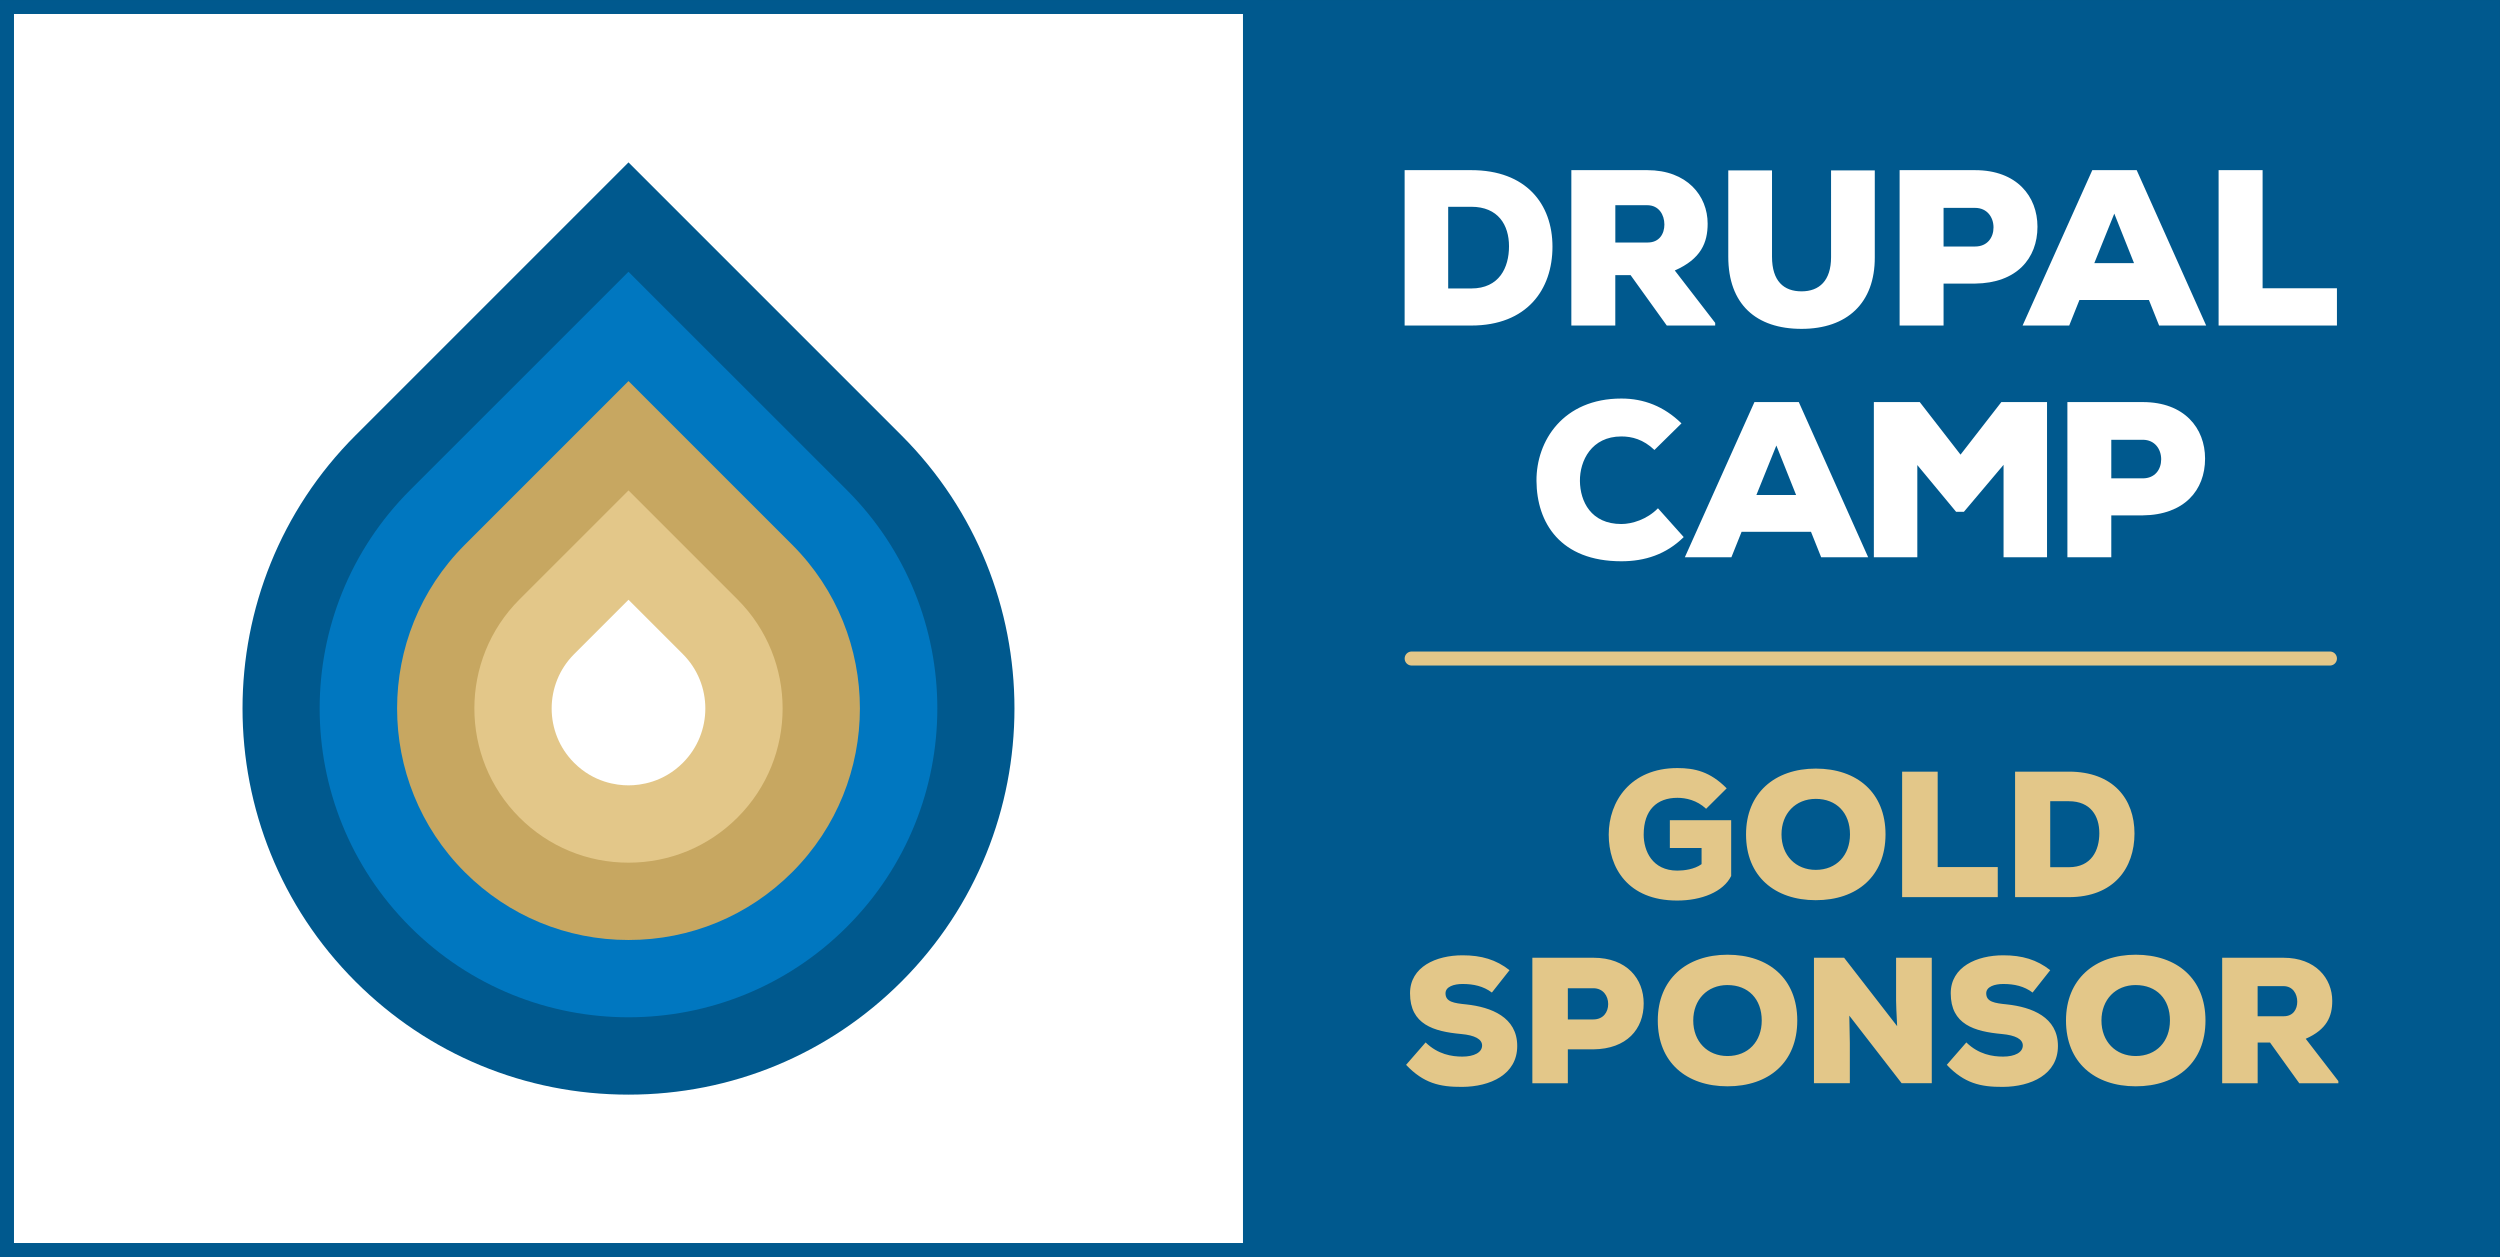 <svg xmlns="http://www.w3.org/2000/svg" height="151.69" viewBox="0 0 301.688 151.688" width="301.69" version="1"><rect x="0" y="0" width="301.688" height="151.688" fill="#333333" stroke="none"/><path fill="#fff" d="M.844.844h150v150h-150z"/><path stroke="#00598E" stroke-miterlimit="10" stroke-width="1.688" fill="none" d="M.844.844h150v150h-150z"/><path d="M75.844 19.594l-6.598 6.598-26.353 26.353c-18.168 18.168-18.168 47.73 0 65.9 8.802 8.802 20.504 13.65 32.95 13.65s24.15-4.848 32.95-13.65c18.17-18.168 18.17-47.732 0-65.9L82.447 26.197 75.848 19.6z" fill="#00598E"/><path d="M75.844 32.79L49.49 59.14c-14.553 14.554-14.553 38.15 0 52.706 7.278 7.277 16.816 10.915 26.354 10.915s19.076-3.638 26.353-10.915c14.554-14.555 14.554-38.152 0-52.706L75.84 32.797z" fill="#0077C0"/><path d="M75.844 45.985L95.6 65.74c10.892 10.893 10.892 28.618 0 39.51-5.278 5.277-12.293 8.183-19.756 8.183s-14.478-2.906-19.755-8.182c-10.894-10.892-10.894-28.617 0-39.51l19.754-19.754" fill="#C7A761"/><path d="M75.844 59.18l13.158 13.158c7.255 7.255 7.255 19.06 0 26.315-3.515 3.514-8.188 5.45-13.158 5.45s-9.643-1.936-13.158-5.45c-7.255-7.255-7.255-19.06 0-26.315l13.158-13.155" fill="#E3C789"/><path d="M75.844 72.375l6.56 6.56c3.617 3.617 3.617 9.502 0 13.12-2.364 2.364-5.125 2.717-6.56 2.717s-4.196-.353-6.56-2.717c-3.617-3.617-3.617-9.503 0-13.12l6.56-6.56" fill="#fff"/><path fill="#00598E" d="M150.84.844h150v150h-150z"/><path stroke="#00598E" stroke-miterlimit="10" stroke-width="1.688" fill="none" d="M150.84.844h150v150h-150z"/><path d="M205.88 97.596c-1.103-1.038-2.444-1.32-3.462-1.32-2.466 0-4.066 1.47-4.066 4.435 0 1.948 1.016 4.35 4.066 4.35.8 0 2.056-.152 2.92-.78v-1.946h-3.828V98.98h7.4v6.73c-.953 1.925-3.592 2.963-6.513 2.963-5.993 0-8.264-4.002-8.264-7.962 0-3.958 2.596-8.025 8.285-8.025 2.1 0 3.96.432 5.95 2.445l-2.49 2.477zm13.24 11.034c-4.955 0-8.416-2.878-8.416-7.94 0-4.976 3.46-7.94 8.416-7.94 4.976 0 8.416 2.9 8.416 7.94-.01 5.06-3.45 7.94-8.42 7.94m0-12.225c-2.445 0-4.133 1.774-4.133 4.283 0 2.532 1.71 4.284 4.133 4.284 2.51 0 4.132-1.774 4.132-4.284 0-2.596-1.63-4.284-4.13-4.284M233.83 93.117v11.513h7.25v3.63h-11.54V93.117zm15.83 0c5.344 0 7.92 3.29 7.92 7.464 0 4.177-2.49 7.682-7.92 7.682h-6.49V93.12h6.49zm-2.25 11.533h2.25c2.726 0 3.678-2.034 3.678-4.11s-1.06-3.852-3.678-3.852h-2.25v7.96zm-67.37 15.13c-1.038-.78-2.228-1.038-3.548-1.038-1.038 0-2.055.324-2.055 1.125 0 1.04 1.017 1.19 2.51 1.34 3.007.326 6.144 1.537 6.144 5.02 0 3.44-3.245 4.912-6.64 4.933-2.727.022-4.675-.454-6.773-2.66l2.358-2.705c1.493 1.45 3.16 1.71 4.436 1.71 1.407 0 2.38-.5 2.38-1.343 0-.756-.865-1.233-2.53-1.384-3.31-.303-6.167-1.146-6.167-4.91 0-3.203 3.137-4.588 6.34-4.588 2.27 0 4.045.52 5.667 1.796l-2.13 2.7zm9.16 6.85v4.09h-4.283v-15.146h7.355c4.068 0 6.08 2.554 6.08 5.518 0 3.093-2.034 5.495-6.08 5.538h-3.08zm0-3.61h3.072c1.19 0 1.796-.866 1.796-1.86s-.627-1.905-1.796-1.905H189.2v3.76zm19.27 8.07c-4.955 0-8.416-2.878-8.416-7.94 0-4.976 3.46-7.94 8.416-7.94 4.976 0 8.416 2.9 8.416 7.94 0 5.06-3.44 7.94-8.42 7.94m0-12.22c-2.445 0-4.133 1.773-4.133 4.282 0 2.532 1.71 4.284 4.133 4.284 2.51 0 4.132-1.774 4.132-4.284 0-2.59-1.62-4.28-4.13-4.28M228.94 123.86c-.108-1.818-.108-2.51-.13-3.094v-5.193h4.306v15.145h-3.635l-6.316-8.156.064 3.31v4.846H218.9v-15.145h3.636l6.42 8.28zm16.35-4.08c-1.038-.78-2.228-1.038-3.548-1.038-1.038 0-2.055.324-2.055 1.125 0 1.04 1.017 1.19 2.51 1.34 3.007.326 6.144 1.537 6.144 5.02 0 3.44-3.245 4.912-6.64 4.933-2.727.022-4.675-.454-6.773-2.66l2.358-2.705c1.493 1.45 3.16 1.71 4.436 1.71 1.407 0 2.38-.5 2.38-1.343 0-.756-.865-1.233-2.53-1.384-3.31-.303-6.167-1.146-6.167-4.91 0-3.203 3.137-4.588 6.34-4.588 2.27 0 4.045.52 5.667 1.796l-2.13 2.7zm12.44 11.31c-4.955 0-8.416-2.878-8.416-7.94 0-4.976 3.46-7.94 8.416-7.94 4.976 0 8.416 2.9 8.416 7.94 0 5.06-3.44 7.94-8.42 7.94m0-12.22c-2.445 0-4.133 1.773-4.133 4.282 0 2.532 1.71 4.284 4.133 4.284 2.51 0 4.132-1.774 4.132-4.284.01-2.59-1.62-4.28-4.13-4.28M282.18 130.72h-4.716l-3.527-4.91h-1.493v4.91h-4.283v-15.144h7.4c3.872 0 5.884 2.488 5.884 5.214 0 1.86-.65 3.44-3.202 4.564l3.938 5.106v.26zM272.44 119v3.635h3.16c1.124 0 1.622-.844 1.622-1.753 0-.952-.54-1.882-1.667-1.882h-3.11z" fill="#E3C789"/><path d="M177.54 20.532c6.617 0 9.805 4.072 9.805 9.242s-3.08 9.51-9.805 9.51h-8.036V20.532h8.04zm-2.78 14.278h2.786c3.375 0 4.554-2.518 4.554-5.09 0-2.57-1.312-4.768-4.554-4.768h-2.786v9.858zm32.22 4.474h-5.84l-4.366-6.08h-1.848v6.08h-5.304V20.532h9.16c4.796 0 7.288 3.08 7.288 6.456 0 2.304-.804 4.26-3.965 5.652l4.875 6.322v.322zm-12.05-14.52v4.5h3.91c1.394 0 2.01-1.043 2.01-2.17 0-1.178-.67-2.33-2.063-2.33h-3.86zm31.31-4.204v10.473c.027 5.545-3.348 8.653-8.84 8.653-5.49 0-8.84-2.974-8.84-8.706V20.56h5.277v10.42c0 2.946 1.42 4.178 3.563 4.178s3.563-1.285 3.563-4.125V20.56h5.28zm8.3 13.66v5.063h-5.304v-18.75h9.108c5.036 0 7.527 3.16 7.527 6.83 0 3.83-2.516 6.804-7.526 6.858h-3.81zm0-4.473h3.804c1.473 0 2.223-1.072 2.223-2.304s-.776-2.357-2.223-2.357h-3.804v4.66zm24.78 6.456h-8.385l-1.232 3.08h-5.626l8.412-18.75h5.357l8.384 18.75h-5.678l-1.23-3.08zm-4.18-10.42l-2.41 5.973h4.794l-2.38-5.974zm17.9-5.251v14.25h8.97v4.5h-14.28v-18.75zm-69.86 44.282c-2.114 2.087-4.682 2.917-7.518 2.917-7.358 0-10.22-4.628-10.247-9.712-.027-4.815 3.21-9.926 10.247-9.926 2.702 0 5.137.937 7.25 2.997l-3.263 3.21c-1.34-1.285-2.73-1.633-3.988-1.633-3.612 0-5.03 2.943-5.004 5.378.027 2.435 1.312 5.19 5.004 5.19 1.257 0 3.077-.534 4.414-1.9l3.11 3.48zm15.36-.642h-8.373l-1.232 3.077h-5.618l8.4-18.73h5.352l8.373 18.73h-5.672l-1.23-3.078zm-4.18-10.408l-2.407 5.966h4.79l-2.38-5.966zm27.42 2.328l-4.79 5.672h-.935l-4.683-5.645v11.13h-5.244V48.52h5.54l4.92 6.342 4.925-6.342h5.512v18.73h-5.245V56.09zm13 6.1v5.057h-5.297V48.52h9.097c5.03 0 7.518 3.157 7.518 6.823 0 3.826-2.515 6.795-7.518 6.85h-3.8zm0-4.468h3.8c1.47 0 2.22-1.07 2.22-2.3s-.775-2.356-2.22-2.356h-3.8v4.656z" fill="#fff"/><path d="M281.17 80.312H170.35a.84.84 0 0 1-.84-.84v-.008a.84.84 0 0 1 .84-.84h110.82a.84.84 0 0 1 .84.84v.008c0 .464-.38.84-.84.84" fill="#E3C789"/></svg>